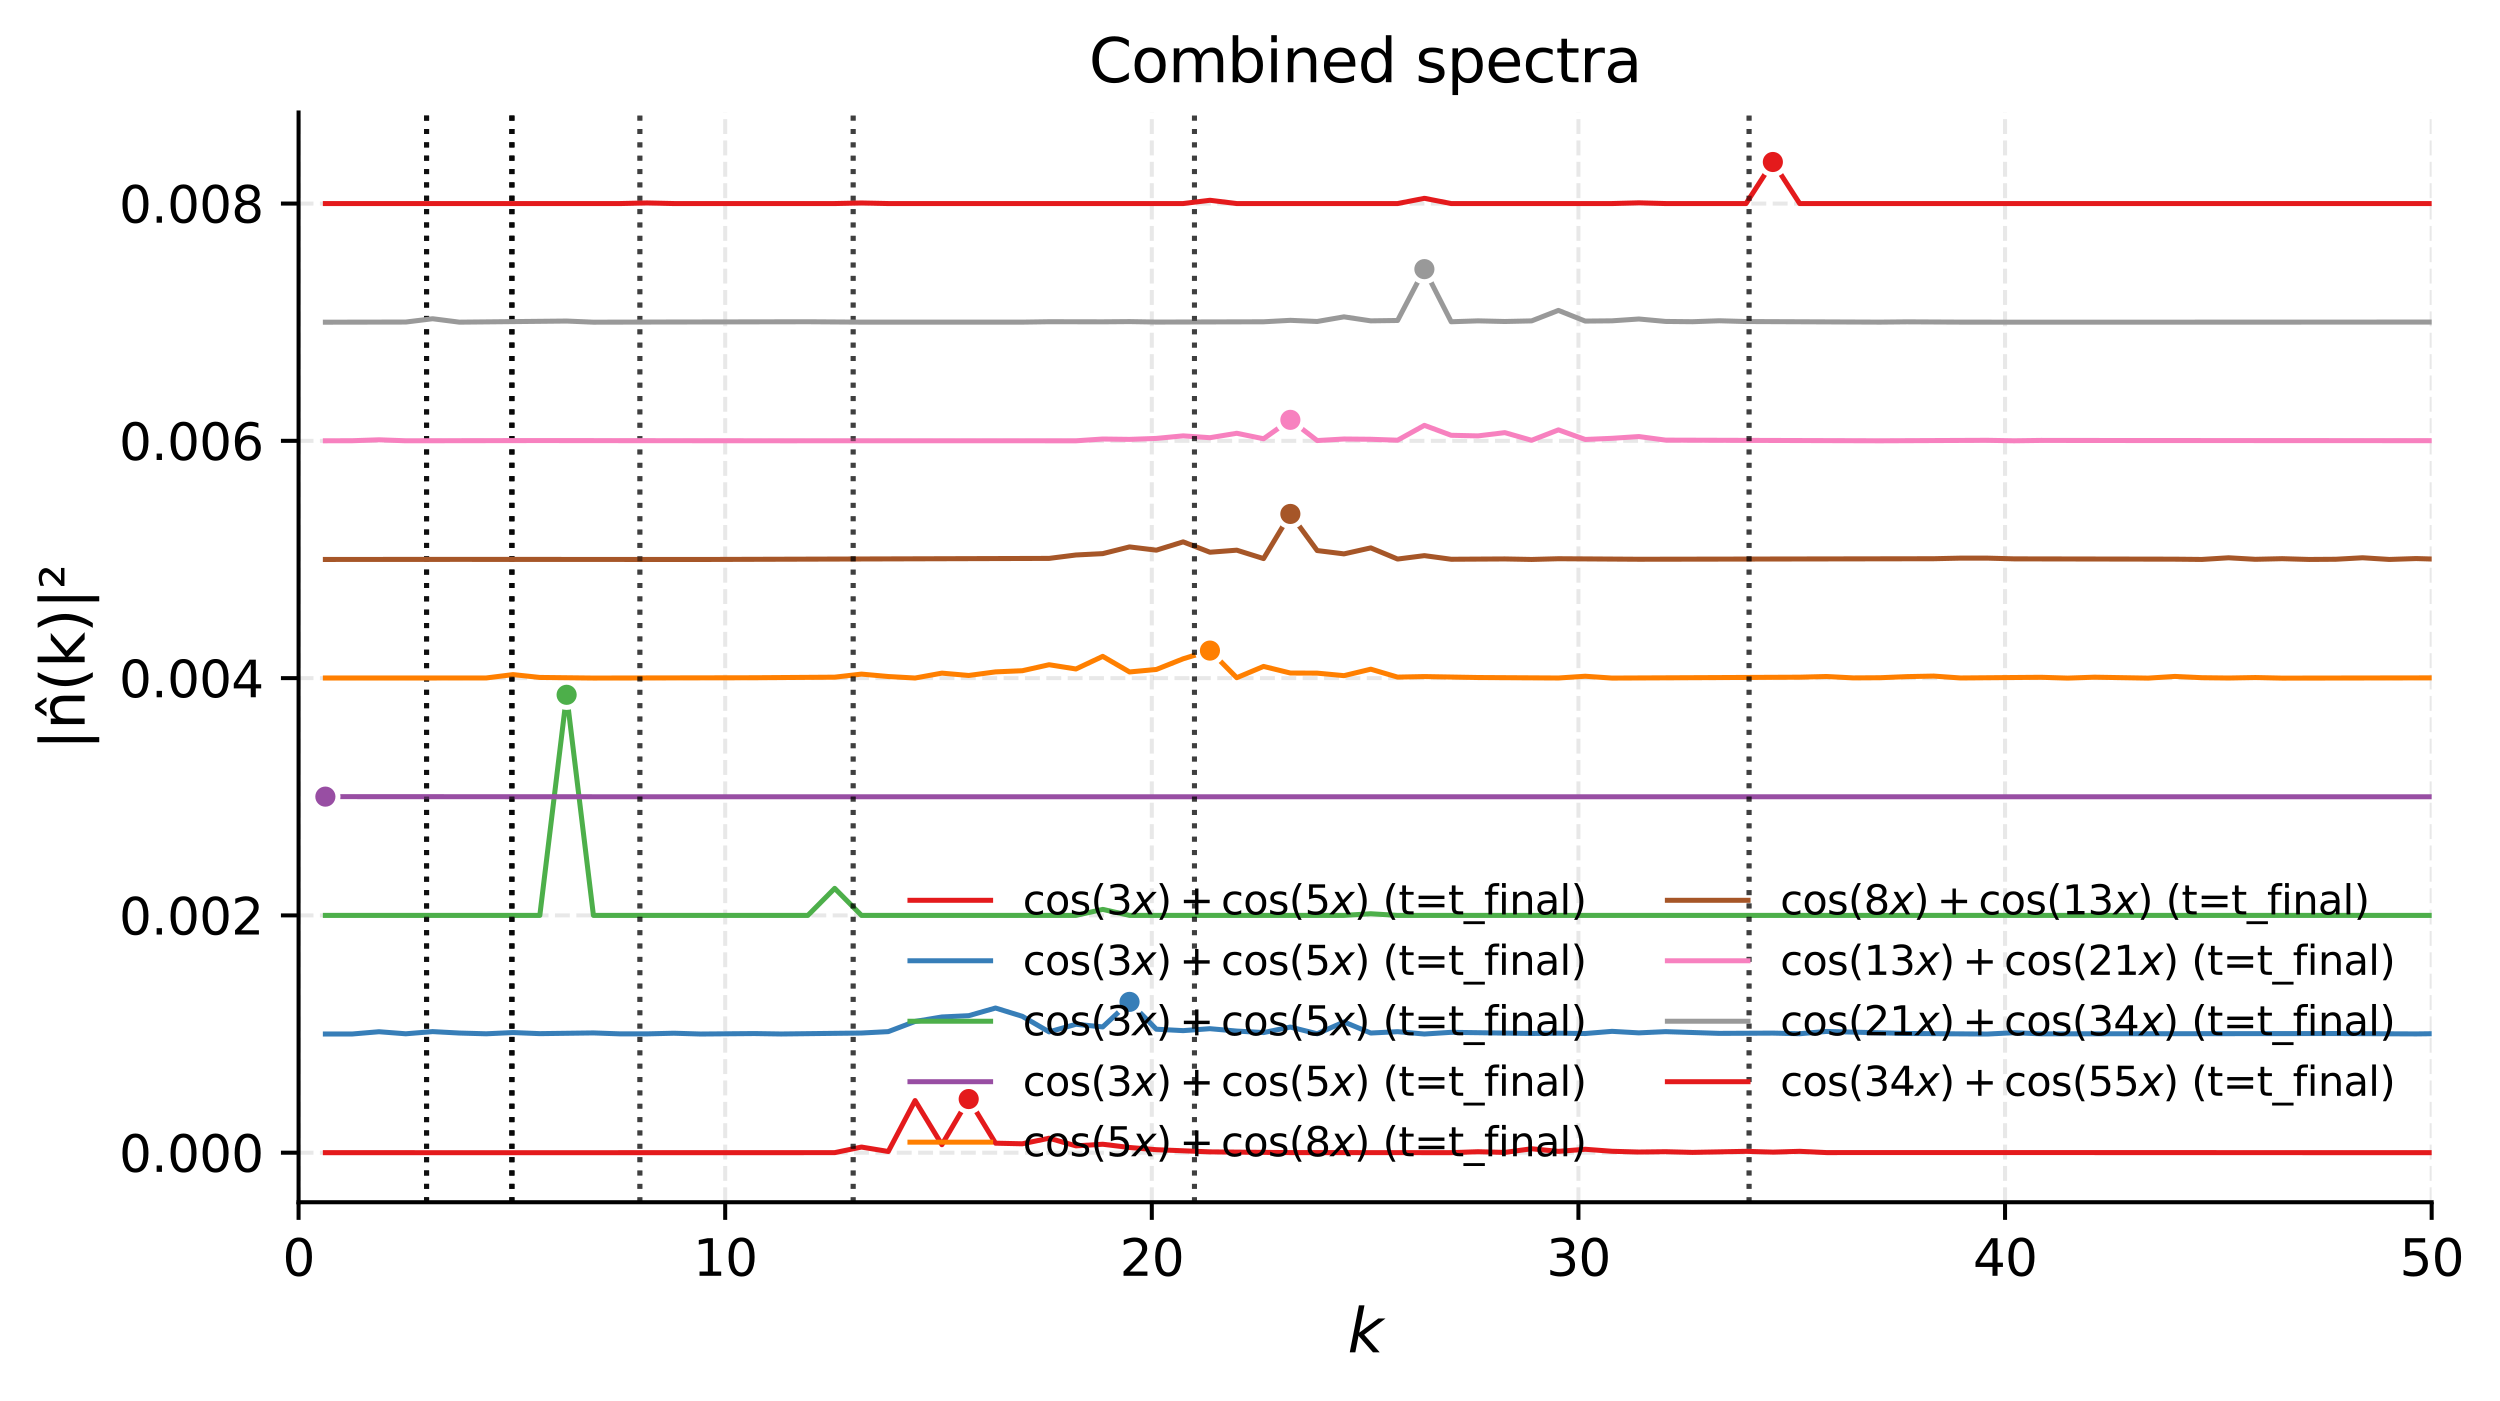 <?xml version="1.0" encoding="utf-8" standalone="no"?>
<!DOCTYPE svg PUBLIC "-//W3C//DTD SVG 1.1//EN"
  "http://www.w3.org/Graphics/SVG/1.1/DTD/svg11.dtd">
<svg xmlns:xlink="http://www.w3.org/1999/xlink" width="496.158pt" height="278.09pt" viewBox="0 0 496.158 278.09" xmlns="http://www.w3.org/2000/svg" version="1.1">
 <defs>
  <style type="text/css">*{stroke-linejoin: round; stroke-linecap: butt}</style>
 </defs>
 <g id="figure_1">
  <g id="patch_1">
   <path d="M 0 278.09 
L 496.158 278.09 
L 496.158 0 
L 0 0 
z
" style="fill: #ffffff"/>
  </g>
  <g id="axes_1">
   <g id="patch_2">
    <path d="M 59.256 238.598 
L 482.596 238.598 
L 482.596 22.318 
L 59.256 22.318 
z
" style="fill: #ffffff"/>
   </g>
   <g id="matplotlib.axis_1">
    <g id="xtick_1">
     <g id="line2d_1">
      <path d="M 59.256 238.598 
L 59.256 22.318 
" clip-path="url(#pdc45634cb7)" style="fill: none; stroke-dasharray: 2.96,1.28; stroke-dashoffset: 0; stroke: #b0b0b0; stroke-opacity: 0.3; stroke-width: 0.8"/>
     </g>
     <g id="line2d_2">
      <defs>
       <path id="mcce012e4e8" d="M 0 0 
L 0 3.5 
" style="stroke: #000000; stroke-width: 0.8"/>
      </defs>
      <g>
       <use xlink:href="#mcce012e4e8" x="59.256" y="238.598" style="stroke: #000000; stroke-width: 0.8"/>
      </g>
     </g>
     <g id="text_1">
      <!-- 0 -->
      <g transform="translate(56.074 253.197) scale(0.1 -0.1)">
       <defs>
        <path id="DejaVuSans-30" d="M 2034 4250 
Q 1547 4250 1301 3770 
Q 1056 3291 1056 2328 
Q 1056 1369 1301 889 
Q 1547 409 2034 409 
Q 2525 409 2770 889 
Q 3016 1369 3016 2328 
Q 3016 3291 2770 3770 
Q 2525 4250 2034 4250 
z
M 2034 4750 
Q 2819 4750 3233 4129 
Q 3647 3509 3647 2328 
Q 3647 1150 3233 529 
Q 2819 -91 2034 -91 
Q 1250 -91 836 529 
Q 422 1150 422 2328 
Q 422 3509 836 4129 
Q 1250 4750 2034 4750 
z
" transform="scale(0.016)"/>
       </defs>
       <use xlink:href="#DejaVuSans-30"/>
      </g>
     </g>
    </g>
    <g id="xtick_2">
     <g id="line2d_3">
      <path d="M 143.924 238.598 
L 143.924 22.318 
" clip-path="url(#pdc45634cb7)" style="fill: none; stroke-dasharray: 2.96,1.28; stroke-dashoffset: 0; stroke: #b0b0b0; stroke-opacity: 0.3; stroke-width: 0.8"/>
     </g>
     <g id="line2d_4">
      <g>
       <use xlink:href="#mcce012e4e8" x="143.924" y="238.598" style="stroke: #000000; stroke-width: 0.8"/>
      </g>
     </g>
     <g id="text_2">
      <!-- 10 -->
      <g transform="translate(137.561 253.197) scale(0.1 -0.1)">
       <defs>
        <path id="DejaVuSans-31" d="M 794 531 
L 1825 531 
L 1825 4091 
L 703 3866 
L 703 4441 
L 1819 4666 
L 2450 4666 
L 2450 531 
L 3481 531 
L 3481 0 
L 794 0 
L 794 531 
z
" transform="scale(0.016)"/>
       </defs>
       <use xlink:href="#DejaVuSans-31"/>
       <use xlink:href="#DejaVuSans-30" x="63.623"/>
      </g>
     </g>
    </g>
    <g id="xtick_3">
     <g id="line2d_5">
      <path d="M 228.592 238.598 
L 228.592 22.318 
" clip-path="url(#pdc45634cb7)" style="fill: none; stroke-dasharray: 2.96,1.28; stroke-dashoffset: 0; stroke: #b0b0b0; stroke-opacity: 0.3; stroke-width: 0.8"/>
     </g>
     <g id="line2d_6">
      <g>
       <use xlink:href="#mcce012e4e8" x="228.592" y="238.598" style="stroke: #000000; stroke-width: 0.8"/>
      </g>
     </g>
     <g id="text_3">
      <!-- 20 -->
      <g transform="translate(222.229 253.197) scale(0.1 -0.1)">
       <defs>
        <path id="DejaVuSans-32" d="M 1228 531 
L 3431 531 
L 3431 0 
L 469 0 
L 469 531 
Q 828 903 1448 1529 
Q 2069 2156 2228 2338 
Q 2531 2678 2651 2914 
Q 2772 3150 2772 3378 
Q 2772 3750 2511 3984 
Q 2250 4219 1831 4219 
Q 1534 4219 1204 4116 
Q 875 4013 500 3803 
L 500 4441 
Q 881 4594 1212 4672 
Q 1544 4750 1819 4750 
Q 2544 4750 2975 4387 
Q 3406 4025 3406 3419 
Q 3406 3131 3298 2873 
Q 3191 2616 2906 2266 
Q 2828 2175 2409 1742 
Q 1991 1309 1228 531 
z
" transform="scale(0.016)"/>
       </defs>
       <use xlink:href="#DejaVuSans-32"/>
       <use xlink:href="#DejaVuSans-30" x="63.623"/>
      </g>
     </g>
    </g>
    <g id="xtick_4">
     <g id="line2d_7">
      <path d="M 313.26 238.598 
L 313.26 22.318 
" clip-path="url(#pdc45634cb7)" style="fill: none; stroke-dasharray: 2.96,1.28; stroke-dashoffset: 0; stroke: #b0b0b0; stroke-opacity: 0.3; stroke-width: 0.8"/>
     </g>
     <g id="line2d_8">
      <g>
       <use xlink:href="#mcce012e4e8" x="313.26" y="238.598" style="stroke: #000000; stroke-width: 0.8"/>
      </g>
     </g>
     <g id="text_4">
      <!-- 30 -->
      <g transform="translate(306.897 253.197) scale(0.1 -0.1)">
       <defs>
        <path id="DejaVuSans-33" d="M 2597 2516 
Q 3050 2419 3304 2112 
Q 3559 1806 3559 1356 
Q 3559 666 3084 287 
Q 2609 -91 1734 -91 
Q 1441 -91 1130 -33 
Q 819 25 488 141 
L 488 750 
Q 750 597 1062 519 
Q 1375 441 1716 441 
Q 2309 441 2620 675 
Q 2931 909 2931 1356 
Q 2931 1769 2642 2001 
Q 2353 2234 1838 2234 
L 1294 2234 
L 1294 2753 
L 1863 2753 
Q 2328 2753 2575 2939 
Q 2822 3125 2822 3475 
Q 2822 3834 2567 4026 
Q 2313 4219 1838 4219 
Q 1578 4219 1281 4162 
Q 984 4106 628 3988 
L 628 4550 
Q 988 4650 1302 4700 
Q 1616 4750 1894 4750 
Q 2613 4750 3031 4423 
Q 3450 4097 3450 3541 
Q 3450 3153 3228 2886 
Q 3006 2619 2597 2516 
z
" transform="scale(0.016)"/>
       </defs>
       <use xlink:href="#DejaVuSans-33"/>
       <use xlink:href="#DejaVuSans-30" x="63.623"/>
      </g>
     </g>
    </g>
    <g id="xtick_5">
     <g id="line2d_9">
      <path d="M 397.928 238.598 
L 397.928 22.318 
" clip-path="url(#pdc45634cb7)" style="fill: none; stroke-dasharray: 2.96,1.28; stroke-dashoffset: 0; stroke: #b0b0b0; stroke-opacity: 0.3; stroke-width: 0.8"/>
     </g>
     <g id="line2d_10">
      <g>
       <use xlink:href="#mcce012e4e8" x="397.928" y="238.598" style="stroke: #000000; stroke-width: 0.8"/>
      </g>
     </g>
     <g id="text_5">
      <!-- 40 -->
      <g transform="translate(391.565 253.197) scale(0.1 -0.1)">
       <defs>
        <path id="DejaVuSans-34" d="M 2419 4116 
L 825 1625 
L 2419 1625 
L 2419 4116 
z
M 2253 4666 
L 3047 4666 
L 3047 1625 
L 3713 1625 
L 3713 1100 
L 3047 1100 
L 3047 0 
L 2419 0 
L 2419 1100 
L 313 1100 
L 313 1709 
L 2253 4666 
z
" transform="scale(0.016)"/>
       </defs>
       <use xlink:href="#DejaVuSans-34"/>
       <use xlink:href="#DejaVuSans-30" x="63.623"/>
      </g>
     </g>
    </g>
    <g id="xtick_6">
     <g id="line2d_11">
      <path d="M 482.596 238.598 
L 482.596 22.318 
" clip-path="url(#pdc45634cb7)" style="fill: none; stroke-dasharray: 2.96,1.28; stroke-dashoffset: 0; stroke: #b0b0b0; stroke-opacity: 0.3; stroke-width: 0.8"/>
     </g>
     <g id="line2d_12">
      <g>
       <use xlink:href="#mcce012e4e8" x="482.596" y="238.598" style="stroke: #000000; stroke-width: 0.8"/>
      </g>
     </g>
     <g id="text_6">
      <!-- 50 -->
      <g transform="translate(476.233 253.197) scale(0.1 -0.1)">
       <defs>
        <path id="DejaVuSans-35" d="M 691 4666 
L 3169 4666 
L 3169 4134 
L 1269 4134 
L 1269 2991 
Q 1406 3038 1543 3061 
Q 1681 3084 1819 3084 
Q 2600 3084 3056 2656 
Q 3513 2228 3513 1497 
Q 3513 744 3044 326 
Q 2575 -91 1722 -91 
Q 1428 -91 1123 -41 
Q 819 9 494 109 
L 494 744 
Q 775 591 1075 516 
Q 1375 441 1709 441 
Q 2250 441 2565 725 
Q 2881 1009 2881 1497 
Q 2881 1984 2565 2268 
Q 2250 2553 1709 2553 
Q 1456 2553 1204 2497 
Q 953 2441 691 2322 
L 691 4666 
z
" transform="scale(0.016)"/>
       </defs>
       <use xlink:href="#DejaVuSans-35"/>
       <use xlink:href="#DejaVuSans-30" x="63.623"/>
      </g>
     </g>
    </g>
    <g id="text_7">
     <!-- $k$ -->
     <g transform="translate(267.446 268.394) scale(0.12 -0.12)">
      <defs>
       <path id="DejaVuSans-Oblique-6b" d="M 1172 4863 
L 1747 4863 
L 1197 2028 
L 3169 3500 
L 3916 3500 
L 1716 1825 
L 3322 0 
L 2625 0 
L 1131 1709 
L 800 0 
L 225 0 
L 1172 4863 
z
" transform="scale(0.016)"/>
      </defs>
      <use xlink:href="#DejaVuSans-Oblique-6b" transform="translate(0 0.016)"/>
     </g>
    </g>
   </g>
   <g id="matplotlib.axis_2">
    <g id="ytick_1">
     <g id="line2d_13">
      <path d="M 59.256 228.767 
L 482.596 228.767 
" clip-path="url(#pdc45634cb7)" style="fill: none; stroke-dasharray: 2.96,1.28; stroke-dashoffset: 0; stroke: #b0b0b0; stroke-opacity: 0.3; stroke-width: 0.8"/>
     </g>
     <g id="line2d_14">
      <defs>
       <path id="m77af0118d0" d="M 0 0 
L -3.5 0 
" style="stroke: #000000; stroke-width: 0.8"/>
      </defs>
      <g>
       <use xlink:href="#m77af0118d0" x="59.256" y="228.767" style="stroke: #000000; stroke-width: 0.8"/>
      </g>
     </g>
     <g id="text_8">
      <!-- 0.000 -->
      <g transform="translate(23.628 232.566) scale(0.1 -0.1)">
       <defs>
        <path id="DejaVuSans-2e" d="M 684 794 
L 1344 794 
L 1344 0 
L 684 0 
L 684 794 
z
" transform="scale(0.016)"/>
       </defs>
       <use xlink:href="#DejaVuSans-30"/>
       <use xlink:href="#DejaVuSans-2e" x="63.623"/>
       <use xlink:href="#DejaVuSans-30" x="95.41"/>
       <use xlink:href="#DejaVuSans-30" x="159.033"/>
       <use xlink:href="#DejaVuSans-30" x="222.656"/>
      </g>
     </g>
    </g>
    <g id="ytick_2">
     <g id="line2d_15">
      <path d="M 59.256 181.675 
L 482.596 181.675 
" clip-path="url(#pdc45634cb7)" style="fill: none; stroke-dasharray: 2.96,1.28; stroke-dashoffset: 0; stroke: #b0b0b0; stroke-opacity: 0.3; stroke-width: 0.8"/>
     </g>
     <g id="line2d_16">
      <g>
       <use xlink:href="#m77af0118d0" x="59.256" y="181.675" style="stroke: #000000; stroke-width: 0.8"/>
      </g>
     </g>
     <g id="text_9">
      <!-- 0.002 -->
      <g transform="translate(23.628 185.474) scale(0.1 -0.1)">
       <use xlink:href="#DejaVuSans-30"/>
       <use xlink:href="#DejaVuSans-2e" x="63.623"/>
       <use xlink:href="#DejaVuSans-30" x="95.41"/>
       <use xlink:href="#DejaVuSans-30" x="159.033"/>
       <use xlink:href="#DejaVuSans-32" x="222.656"/>
      </g>
     </g>
    </g>
    <g id="ytick_3">
     <g id="line2d_17">
      <path d="M 59.256 134.583 
L 482.596 134.583 
" clip-path="url(#pdc45634cb7)" style="fill: none; stroke-dasharray: 2.96,1.28; stroke-dashoffset: 0; stroke: #b0b0b0; stroke-opacity: 0.3; stroke-width: 0.8"/>
     </g>
     <g id="line2d_18">
      <g>
       <use xlink:href="#m77af0118d0" x="59.256" y="134.583" style="stroke: #000000; stroke-width: 0.8"/>
      </g>
     </g>
     <g id="text_10">
      <!-- 0.004 -->
      <g transform="translate(23.628 138.382) scale(0.1 -0.1)">
       <use xlink:href="#DejaVuSans-30"/>
       <use xlink:href="#DejaVuSans-2e" x="63.623"/>
       <use xlink:href="#DejaVuSans-30" x="95.41"/>
       <use xlink:href="#DejaVuSans-30" x="159.033"/>
       <use xlink:href="#DejaVuSans-34" x="222.656"/>
      </g>
     </g>
    </g>
    <g id="ytick_4">
     <g id="line2d_19">
      <path d="M 59.256 87.49 
L 482.596 87.49 
" clip-path="url(#pdc45634cb7)" style="fill: none; stroke-dasharray: 2.96,1.28; stroke-dashoffset: 0; stroke: #b0b0b0; stroke-opacity: 0.3; stroke-width: 0.8"/>
     </g>
     <g id="line2d_20">
      <g>
       <use xlink:href="#m77af0118d0" x="59.256" y="87.49" style="stroke: #000000; stroke-width: 0.8"/>
      </g>
     </g>
     <g id="text_11">
      <!-- 0.006 -->
      <g transform="translate(23.628 91.289) scale(0.1 -0.1)">
       <defs>
        <path id="DejaVuSans-36" d="M 2113 2584 
Q 1688 2584 1439 2293 
Q 1191 2003 1191 1497 
Q 1191 994 1439 701 
Q 1688 409 2113 409 
Q 2538 409 2786 701 
Q 3034 994 3034 1497 
Q 3034 2003 2786 2293 
Q 2538 2584 2113 2584 
z
M 3366 4563 
L 3366 3988 
Q 3128 4100 2886 4159 
Q 2644 4219 2406 4219 
Q 1781 4219 1451 3797 
Q 1122 3375 1075 2522 
Q 1259 2794 1537 2939 
Q 1816 3084 2150 3084 
Q 2853 3084 3261 2657 
Q 3669 2231 3669 1497 
Q 3669 778 3244 343 
Q 2819 -91 2113 -91 
Q 1303 -91 875 529 
Q 447 1150 447 2328 
Q 447 3434 972 4092 
Q 1497 4750 2381 4750 
Q 2619 4750 2861 4703 
Q 3103 4656 3366 4563 
z
" transform="scale(0.016)"/>
       </defs>
       <use xlink:href="#DejaVuSans-30"/>
       <use xlink:href="#DejaVuSans-2e" x="63.623"/>
       <use xlink:href="#DejaVuSans-30" x="95.41"/>
       <use xlink:href="#DejaVuSans-30" x="159.033"/>
       <use xlink:href="#DejaVuSans-36" x="222.656"/>
      </g>
     </g>
    </g>
    <g id="ytick_5">
     <g id="line2d_21">
      <path d="M 59.256 40.398 
L 482.596 40.398 
" clip-path="url(#pdc45634cb7)" style="fill: none; stroke-dasharray: 2.96,1.28; stroke-dashoffset: 0; stroke: #b0b0b0; stroke-opacity: 0.3; stroke-width: 0.8"/>
     </g>
     <g id="line2d_22">
      <g>
       <use xlink:href="#m77af0118d0" x="59.256" y="40.398" style="stroke: #000000; stroke-width: 0.8"/>
      </g>
     </g>
     <g id="text_12">
      <!-- 0.008 -->
      <g transform="translate(23.628 44.197) scale(0.1 -0.1)">
       <defs>
        <path id="DejaVuSans-38" d="M 2034 2216 
Q 1584 2216 1326 1975 
Q 1069 1734 1069 1313 
Q 1069 891 1326 650 
Q 1584 409 2034 409 
Q 2484 409 2743 651 
Q 3003 894 3003 1313 
Q 3003 1734 2745 1975 
Q 2488 2216 2034 2216 
z
M 1403 2484 
Q 997 2584 770 2862 
Q 544 3141 544 3541 
Q 544 4100 942 4425 
Q 1341 4750 2034 4750 
Q 2731 4750 3128 4425 
Q 3525 4100 3525 3541 
Q 3525 3141 3298 2862 
Q 3072 2584 2669 2484 
Q 3125 2378 3379 2068 
Q 3634 1759 3634 1313 
Q 3634 634 3220 271 
Q 2806 -91 2034 -91 
Q 1263 -91 848 271 
Q 434 634 434 1313 
Q 434 1759 690 2068 
Q 947 2378 1403 2484 
z
M 1172 3481 
Q 1172 3119 1398 2916 
Q 1625 2713 2034 2713 
Q 2441 2713 2670 2916 
Q 2900 3119 2900 3481 
Q 2900 3844 2670 4047 
Q 2441 4250 2034 4250 
Q 1625 4250 1398 4047 
Q 1172 3844 1172 3481 
z
" transform="scale(0.016)"/>
       </defs>
       <use xlink:href="#DejaVuSans-30"/>
       <use xlink:href="#DejaVuSans-2e" x="63.623"/>
       <use xlink:href="#DejaVuSans-30" x="95.41"/>
       <use xlink:href="#DejaVuSans-30" x="159.033"/>
       <use xlink:href="#DejaVuSans-38" x="222.656"/>
      </g>
     </g>
    </g>
    <g id="text_13">
     <!-- |n̂(k)|² -->
     <g transform="translate(16.798 148.865) rotate(-90) scale(0.12 -0.12)">
      <defs>
       <path id="DejaVuSans-7c" d="M 1344 4891 
L 1344 -1509 
L 813 -1509 
L 813 4891 
L 1344 4891 
z
" transform="scale(0.016)"/>
       <path id="DejaVuSans-6e" d="M 3513 2113 
L 3513 0 
L 2938 0 
L 2938 2094 
Q 2938 2591 2744 2837 
Q 2550 3084 2163 3084 
Q 1697 3084 1428 2787 
Q 1159 2491 1159 1978 
L 1159 0 
L 581 0 
L 581 3500 
L 1159 3500 
L 1159 2956 
Q 1366 3272 1645 3428 
Q 1925 3584 2291 3584 
Q 2894 3584 3203 3211 
Q 3513 2838 3513 2113 
z
" transform="scale(0.016)"/>
       <path id="DejaVuSans-302" d="M -1831 5119 
L -1369 5119 
L -603 3944 
L -1038 3944 
L -1600 4709 
L -2163 3944 
L -2597 3944 
L -1831 5119 
z
M -1600 3584 
L -1600 3584 
z
" transform="scale(0.016)"/>
       <path id="DejaVuSans-28" d="M 1984 4856 
Q 1566 4138 1362 3434 
Q 1159 2731 1159 2009 
Q 1159 1288 1364 580 
Q 1569 -128 1984 -844 
L 1484 -844 
Q 1016 -109 783 600 
Q 550 1309 550 2009 
Q 550 2706 781 3412 
Q 1013 4119 1484 4856 
L 1984 4856 
z
" transform="scale(0.016)"/>
       <path id="DejaVuSans-6b" d="M 581 4863 
L 1159 4863 
L 1159 1991 
L 2875 3500 
L 3609 3500 
L 1753 1863 
L 3688 0 
L 2938 0 
L 1159 1709 
L 1159 0 
L 581 0 
L 581 4863 
z
" transform="scale(0.016)"/>
       <path id="DejaVuSans-29" d="M 513 4856 
L 1013 4856 
Q 1481 4119 1714 3412 
Q 1947 2706 1947 2009 
Q 1947 1309 1714 600 
Q 1481 -109 1013 -844 
L 513 -844 
Q 928 -128 1133 580 
Q 1338 1288 1338 2009 
Q 1338 2731 1133 3434 
Q 928 4138 513 4856 
z
" transform="scale(0.016)"/>
       <path id="DejaVuSans-b2" d="M 838 2444 
L 2163 2444 
L 2163 2088 
L 294 2088 
L 294 2431 
Q 400 2528 597 2703 
Q 1672 3656 1672 3950 
Q 1672 4156 1509 4282 
Q 1347 4409 1081 4409 
Q 919 4409 728 4354 
Q 538 4300 313 4191 
L 313 4575 
Q 553 4663 761 4706 
Q 969 4750 1147 4750 
Q 1600 4750 1872 4544 
Q 2144 4338 2144 4000 
Q 2144 3566 1109 2678 
Q 934 2528 838 2444 
z
" transform="scale(0.016)"/>
      </defs>
      <use xlink:href="#DejaVuSans-7c"/>
      <use xlink:href="#DejaVuSans-6e" x="33.691"/>
      <use xlink:href="#DejaVuSans-302" x="97.07"/>
      <use xlink:href="#DejaVuSans-28" x="97.07"/>
      <use xlink:href="#DejaVuSans-6b" x="136.084"/>
      <use xlink:href="#DejaVuSans-29" x="193.994"/>
      <use xlink:href="#DejaVuSans-7c" x="233.008"/>
      <use xlink:href="#DejaVuSans-b2" x="266.699"/>
     </g>
    </g>
   </g>
   <g id="line2d_23">
    <path d="M 64.575 228.765 
L 117.774 228.767 
L 165.653 228.757 
L 170.972 227.65 
L 176.292 228.528 
L 181.612 218.423 
L 186.932 227.18 
L 192.252 218.12 
L 197.572 226.879 
L 202.892 227.001 
L 208.211 225.892 
L 213.531 227.411 
L 218.851 227.089 
L 224.171 227.734 
L 229.491 228.172 
L 240.13 228.604 
L 256.09 228.747 
L 288.009 228.761 
L 293.329 228.573 
L 298.649 228.71 
L 303.969 227.987 
L 309.288 228.505 
L 314.608 228.088 
L 319.928 228.487 
L 325.248 228.638 
L 330.568 228.571 
L 335.888 228.707 
L 346.527 228.496 
L 351.847 228.655 
L 357.167 228.495 
L 362.487 228.745 
L 399.726 228.74 
L 479.524 228.765 
L 497.158 228.76 
L 497.158 228.76 
" clip-path="url(#pdc45634cb7)" style="fill: none; stroke: #e41a1c; stroke-linecap: square"/>
   </g>
   <g id="line2d_24">
    <path d="M 192.252 218.12 
" clip-path="url(#pdc45634cb7)" style="fill: none; stroke: #e41a1c; stroke-width: 1.5; stroke-linecap: square"/>
    <defs>
     <path id="m3b5dec2e36" d="M 0 2.5 
C 0.663 2.5 1.299 2.237 1.768 1.768 
C 2.237 1.299 2.5 0.663 2.5 0 
C 2.5 -0.663 2.237 -1.299 1.768 -1.768 
C 1.299 -2.237 0.663 -2.5 0 -2.5 
C -0.663 -2.5 -1.299 -2.237 -1.768 -1.768 
C -2.237 -1.299 -2.5 -0.663 -2.5 0 
C -2.5 0.663 -2.237 1.299 -1.768 1.768 
C -1.299 2.237 -0.663 2.5 0 2.5 
z
" style="stroke: #ffffff"/>
    </defs>
    <g clip-path="url(#pdc45634cb7)">
     <use xlink:href="#m3b5dec2e36" x="192.252" y="218.12" style="fill: #e41a1c; stroke: #ffffff"/>
    </g>
   </g>
   <g id="line2d_25">
    <path d="M 84.656 238.598 
L 84.656 22.318 
" clip-path="url(#pdc45634cb7)" style="fill: none; stroke-dasharray: 1,1.65; stroke-dashoffset: 0; stroke: #000000; stroke-opacity: 0.5"/>
   </g>
   <g id="line2d_26">
    <path d="M 101.59 238.598 
L 101.59 22.318 
" clip-path="url(#pdc45634cb7)" style="fill: none; stroke-dasharray: 1,1.65; stroke-dashoffset: 0; stroke: #000000; stroke-opacity: 0.5"/>
   </g>
   <g id="line2d_27">
    <path d="M 64.575 205.212 
L 69.895 205.212 
L 75.215 204.759 
L 80.535 205.17 
L 85.855 204.734 
L 91.175 205.02 
L 96.495 205.17 
L 101.814 204.923 
L 107.134 205.14 
L 117.774 204.997 
L 123.094 205.186 
L 128.414 205.186 
L 133.733 205.057 
L 139.053 205.216 
L 149.693 205.123 
L 155.013 205.209 
L 170.972 205.016 
L 176.292 204.739 
L 181.612 202.718 
L 186.932 201.832 
L 192.252 201.576 
L 197.572 200.056 
L 202.892 201.701 
L 208.211 204.79 
L 213.531 203.28 
L 218.851 203.807 
L 224.171 198.838 
L 229.491 204.261 
L 234.811 204.543 
L 240.13 204.156 
L 245.45 204.63 
L 250.77 204.925 
L 256.09 203.833 
L 261.41 205.167 
L 266.73 202.819 
L 272.05 205.019 
L 277.369 204.751 
L 282.689 205.215 
L 288.009 204.876 
L 303.969 205.108 
L 309.288 205.051 
L 314.608 205.117 
L 319.928 204.684 
L 325.248 204.986 
L 330.568 204.743 
L 341.208 205.086 
L 351.847 205.033 
L 357.167 205.157 
L 362.487 204.703 
L 378.446 205.109 
L 394.406 205.22 
L 399.726 204.954 
L 405.046 205.181 
L 463.564 205.12 
L 479.524 205.196 
L 484.843 205.123 
L 495.483 205.214 
L 497.158 205.212 
L 497.158 205.212 
" clip-path="url(#pdc45634cb7)" style="fill: none; stroke: #377eb8; stroke-linecap: square"/>
   </g>
   <g id="line2d_28">
    <path d="M 224.171 198.838 
" clip-path="url(#pdc45634cb7)" style="fill: none; stroke: #377eb8; stroke-width: 1.5; stroke-linecap: square"/>
    <defs>
     <path id="m02c5b555ad" d="M 0 2.5 
C 0.663 2.5 1.299 2.237 1.768 1.768 
C 2.237 1.299 2.5 0.663 2.5 0 
C 2.5 -0.663 2.237 -1.299 1.768 -1.768 
C 1.299 -2.237 0.663 -2.5 0 -2.5 
C -0.663 -2.5 -1.299 -2.237 -1.768 -1.768 
C -2.237 -1.299 -2.5 -0.663 -2.5 0 
C -2.5 0.663 -2.237 1.299 -1.768 1.768 
C -1.299 2.237 -0.663 2.5 0 2.5 
z
" style="stroke: #ffffff"/>
    </defs>
    <g clip-path="url(#pdc45634cb7)">
     <use xlink:href="#m02c5b555ad" x="224.171" y="198.838" style="fill: #377eb8; stroke: #ffffff"/>
    </g>
   </g>
   <g id="line2d_29">
    <path d="M 84.656 238.598 
L 84.656 22.318 
" clip-path="url(#pdc45634cb7)" style="fill: none; stroke-dasharray: 1,1.65; stroke-dashoffset: 0; stroke: #000000; stroke-opacity: 0.5"/>
   </g>
   <g id="line2d_30">
    <path d="M 101.59 238.598 
L 101.59 22.318 
" clip-path="url(#pdc45634cb7)" style="fill: none; stroke-dasharray: 1,1.65; stroke-dashoffset: 0; stroke: #000000; stroke-opacity: 0.5"/>
   </g>
   <g id="line2d_31">
    <path d="M 64.575 181.674 
L 107.134 181.671 
L 112.454 137.894 
L 117.774 181.671 
L 160.333 181.673 
L 165.653 176.308 
L 170.972 181.673 
L 213.531 181.674 
L 218.851 180.483 
L 224.171 181.674 
L 266.73 181.674 
L 272.05 181.345 
L 277.369 181.674 
L 497.158 181.675 
L 497.158 181.675 
" clip-path="url(#pdc45634cb7)" style="fill: none; stroke: #4daf4a; stroke-linecap: square"/>
   </g>
   <g id="line2d_32">
    <path d="M 112.454 137.894 
" clip-path="url(#pdc45634cb7)" style="fill: none; stroke: #4daf4a; stroke-width: 1.5; stroke-linecap: square"/>
    <defs>
     <path id="m016955bc3e" d="M 0 2.5 
C 0.663 2.5 1.299 2.237 1.768 1.768 
C 2.237 1.299 2.5 0.663 2.5 0 
C 2.5 -0.663 2.237 -1.299 1.768 -1.768 
C 1.299 -2.237 0.663 -2.5 0 -2.5 
C -0.663 -2.5 -1.299 -2.237 -1.768 -1.768 
C -2.237 -1.299 -2.5 -0.663 -2.5 0 
C -2.5 0.663 -2.237 1.299 -1.768 1.768 
C -1.299 2.237 -0.663 2.5 0 2.5 
z
" style="stroke: #ffffff"/>
    </defs>
    <g clip-path="url(#pdc45634cb7)">
     <use xlink:href="#m016955bc3e" x="112.454" y="137.894" style="fill: #4daf4a; stroke: #ffffff"/>
    </g>
   </g>
   <g id="line2d_33">
    <path d="M 84.656 238.598 
L 84.656 22.318 
" clip-path="url(#pdc45634cb7)" style="fill: none; stroke-dasharray: 1,1.65; stroke-dashoffset: 0; stroke: #000000; stroke-opacity: 0.5"/>
   </g>
   <g id="line2d_34">
    <path d="M 101.59 238.598 
L 101.59 22.318 
" clip-path="url(#pdc45634cb7)" style="fill: none; stroke-dasharray: 1,1.65; stroke-dashoffset: 0; stroke: #000000; stroke-opacity: 0.5"/>
   </g>
   <g id="line2d_35">
    <path d="M 64.575 158.102 
L 123.094 158.129 
L 497.158 158.129 
L 497.158 158.129 
" clip-path="url(#pdc45634cb7)" style="fill: none; stroke: #984ea3; stroke-linecap: square"/>
   </g>
   <g id="line2d_36">
    <path d="M 64.575 158.102 
" clip-path="url(#pdc45634cb7)" style="fill: none; stroke: #984ea3; stroke-width: 1.5; stroke-linecap: square"/>
    <defs>
     <path id="m74a3a3d409" d="M 0 2.5 
C 0.663 2.5 1.299 2.237 1.768 1.768 
C 2.237 1.299 2.5 0.663 2.5 0 
C 2.5 -0.663 2.237 -1.299 1.768 -1.768 
C 1.299 -2.237 0.663 -2.5 0 -2.5 
C -0.663 -2.5 -1.299 -2.237 -1.768 -1.768 
C -2.237 -1.299 -2.5 -0.663 -2.5 0 
C -2.5 0.663 -2.237 1.299 -1.768 1.768 
C -1.299 2.237 -0.663 2.5 0 2.5 
z
" style="stroke: #ffffff"/>
    </defs>
    <g clip-path="url(#pdc45634cb7)">
     <use xlink:href="#m74a3a3d409" x="64.575" y="158.102" style="fill: #984ea3; stroke: #ffffff"/>
    </g>
   </g>
   <g id="line2d_37">
    <path d="M 84.656 238.598 
L 84.656 22.318 
" clip-path="url(#pdc45634cb7)" style="fill: none; stroke-dasharray: 1,1.65; stroke-dashoffset: 0; stroke: #000000; stroke-opacity: 0.5"/>
   </g>
   <g id="line2d_38">
    <path d="M 101.59 238.598 
L 101.59 22.318 
" clip-path="url(#pdc45634cb7)" style="fill: none; stroke-dasharray: 1,1.65; stroke-dashoffset: 0; stroke: #000000; stroke-opacity: 0.5"/>
   </g>
   <g id="line2d_39">
    <path d="M 64.575 134.561 
L 96.495 134.551 
L 101.814 133.883 
L 107.134 134.447 
L 117.774 134.569 
L 149.693 134.507 
L 165.653 134.393 
L 170.972 133.783 
L 176.292 134.265 
L 181.612 134.563 
L 186.932 133.592 
L 192.252 134.056 
L 197.572 133.343 
L 202.892 133.114 
L 208.211 131.922 
L 213.531 132.769 
L 218.851 130.263 
L 224.171 133.359 
L 229.491 132.863 
L 234.811 130.747 
L 240.13 129.118 
L 245.45 134.5 
L 250.77 132.26 
L 256.09 133.57 
L 261.41 133.593 
L 266.73 134.093 
L 272.05 132.809 
L 277.369 134.382 
L 282.689 134.272 
L 293.329 134.463 
L 309.288 134.558 
L 314.608 134.21 
L 319.928 134.573 
L 357.167 134.396 
L 362.487 134.26 
L 367.807 134.538 
L 373.127 134.503 
L 378.446 134.284 
L 383.766 134.176 
L 389.086 134.553 
L 405.046 134.417 
L 410.366 134.579 
L 415.685 134.397 
L 426.325 134.582 
L 431.645 134.246 
L 436.965 134.497 
L 442.285 134.562 
L 447.604 134.466 
L 452.924 134.582 
L 497.158 134.506 
L 497.158 134.506 
" clip-path="url(#pdc45634cb7)" style="fill: none; stroke: #ff7f00; stroke-linecap: square"/>
   </g>
   <g id="line2d_40">
    <path d="M 240.13 129.118 
" clip-path="url(#pdc45634cb7)" style="fill: none; stroke: #ff7f00; stroke-width: 1.5; stroke-linecap: square"/>
    <defs>
     <path id="m86785c8734" d="M 0 2.5 
C 0.663 2.5 1.299 2.237 1.768 1.768 
C 2.237 1.299 2.5 0.663 2.5 0 
C 2.5 -0.663 2.237 -1.299 1.768 -1.768 
C 1.299 -2.237 0.663 -2.5 0 -2.5 
C -0.663 -2.5 -1.299 -2.237 -1.768 -1.768 
C -2.237 -1.299 -2.5 -0.663 -2.5 0 
C -2.5 0.663 -2.237 1.299 -1.768 1.768 
C -1.299 2.237 -0.663 2.5 0 2.5 
z
" style="stroke: #ffffff"/>
    </defs>
    <g clip-path="url(#pdc45634cb7)">
     <use xlink:href="#m86785c8734" x="240.13" y="129.118" style="fill: #ff7f00; stroke: #ffffff"/>
    </g>
   </g>
   <g id="line2d_41">
    <path d="M 101.59 238.598 
L 101.59 22.318 
" clip-path="url(#pdc45634cb7)" style="fill: none; stroke-dasharray: 1,1.65; stroke-dashoffset: 0; stroke: #000000; stroke-opacity: 0.5"/>
   </g>
   <g id="line2d_42">
    <path d="M 126.99 238.598 
L 126.99 22.318 
" clip-path="url(#pdc45634cb7)" style="fill: none; stroke-dasharray: 1,1.65; stroke-dashoffset: 0; stroke: #000000; stroke-opacity: 0.5"/>
   </g>
   <g id="line2d_43">
    <path d="M 64.575 111.031 
L 91.175 111.015 
L 139.053 111.036 
L 208.211 110.821 
L 213.531 110.145 
L 218.851 109.875 
L 224.171 108.541 
L 229.491 109.187 
L 234.811 107.54 
L 240.13 109.597 
L 245.45 109.19 
L 250.77 110.857 
L 256.09 101.998 
L 261.41 109.265 
L 266.73 109.925 
L 272.05 108.733 
L 277.369 110.952 
L 282.689 110.272 
L 288.009 110.993 
L 298.649 110.93 
L 303.969 111.032 
L 309.288 110.887 
L 325.248 110.992 
L 383.766 110.886 
L 389.086 110.768 
L 394.406 110.769 
L 399.726 110.913 
L 431.645 110.976 
L 436.965 111.03 
L 442.285 110.7 
L 447.604 111.003 
L 452.924 110.876 
L 458.244 111.031 
L 463.564 110.993 
L 468.884 110.695 
L 474.204 111.029 
L 479.524 110.853 
L 484.843 111.008 
L 497.158 111.012 
L 497.158 111.012 
" clip-path="url(#pdc45634cb7)" style="fill: none; stroke: #a65628; stroke-linecap: square"/>
   </g>
   <g id="line2d_44">
    <path d="M 256.09 101.998 
" clip-path="url(#pdc45634cb7)" style="fill: none; stroke: #a65628; stroke-width: 1.5; stroke-linecap: square"/>
    <defs>
     <path id="m922d47805d" d="M 0 2.5 
C 0.663 2.5 1.299 2.237 1.768 1.768 
C 2.237 1.299 2.5 0.663 2.5 0 
C 2.5 -0.663 2.237 -1.299 1.768 -1.768 
C 1.299 -2.237 0.663 -2.5 0 -2.5 
C -0.663 -2.5 -1.299 -2.237 -1.768 -1.768 
C -2.237 -1.299 -2.5 -0.663 -2.5 0 
C -2.5 0.663 -2.237 1.299 -1.768 1.768 
C -1.299 2.237 -0.663 2.5 0 2.5 
z
" style="stroke: #ffffff"/>
    </defs>
    <g clip-path="url(#pdc45634cb7)">
     <use xlink:href="#m922d47805d" x="256.09" y="101.998" style="fill: #a65628; stroke: #ffffff"/>
    </g>
   </g>
   <g id="line2d_45">
    <path d="M 126.99 238.598 
L 126.99 22.318 
" clip-path="url(#pdc45634cb7)" style="fill: none; stroke-dasharray: 1,1.65; stroke-dashoffset: 0; stroke: #000000; stroke-opacity: 0.5"/>
   </g>
   <g id="line2d_46">
    <path d="M 169.324 238.598 
L 169.324 22.318 
" clip-path="url(#pdc45634cb7)" style="fill: none; stroke-dasharray: 1,1.65; stroke-dashoffset: 0; stroke: #000000; stroke-opacity: 0.5"/>
   </g>
   <g id="line2d_47">
    <path d="M 64.575 87.48 
L 69.895 87.468 
L 75.215 87.285 
L 80.535 87.478 
L 107.134 87.435 
L 128.414 87.459 
L 155.013 87.479 
L 170.972 87.478 
L 202.892 87.476 
L 213.531 87.483 
L 218.851 87.129 
L 224.171 87.201 
L 229.491 87.01 
L 234.811 86.502 
L 240.13 86.868 
L 245.45 85.987 
L 250.77 87.079 
L 256.09 83.324 
L 261.41 87.434 
L 266.73 87.126 
L 272.05 87.181 
L 277.369 87.365 
L 282.689 84.416 
L 288.009 86.388 
L 293.329 86.509 
L 298.649 85.859 
L 303.969 87.382 
L 309.288 85.311 
L 314.608 87.219 
L 319.928 86.99 
L 325.248 86.639 
L 330.568 87.349 
L 373.127 87.482 
L 394.406 87.387 
L 399.726 87.482 
L 405.046 87.407 
L 421.005 87.425 
L 497.158 87.465 
L 497.158 87.465 
" clip-path="url(#pdc45634cb7)" style="fill: none; stroke: #f781bf; stroke-linecap: square"/>
   </g>
   <g id="line2d_48">
    <path d="M 256.09 83.324 
" clip-path="url(#pdc45634cb7)" style="fill: none; stroke: #f781bf; stroke-width: 1.5; stroke-linecap: square"/>
    <defs>
     <path id="me20258e117" d="M 0 2.5 
C 0.663 2.5 1.299 2.237 1.768 1.768 
C 2.237 1.299 2.5 0.663 2.5 0 
C 2.5 -0.663 2.237 -1.299 1.768 -1.768 
C 1.299 -2.237 0.663 -2.5 0 -2.5 
C -0.663 -2.5 -1.299 -2.237 -1.768 -1.768 
C -2.237 -1.299 -2.5 -0.663 -2.5 0 
C -2.5 0.663 -2.237 1.299 -1.768 1.768 
C -1.299 2.237 -0.663 2.5 0 2.5 
z
" style="stroke: #ffffff"/>
    </defs>
    <g clip-path="url(#pdc45634cb7)">
     <use xlink:href="#me20258e117" x="256.09" y="83.324" style="fill: #f781bf; stroke: #ffffff"/>
    </g>
   </g>
   <g id="line2d_49">
    <path d="M 169.324 238.598 
L 169.324 22.318 
" clip-path="url(#pdc45634cb7)" style="fill: none; stroke-dasharray: 1,1.65; stroke-dashoffset: 0; stroke: #000000; stroke-opacity: 0.5"/>
   </g>
   <g id="line2d_50">
    <path d="M 237.058 238.598 
L 237.058 22.318 
" clip-path="url(#pdc45634cb7)" style="fill: none; stroke-dasharray: 1,1.65; stroke-dashoffset: 0; stroke: #000000; stroke-opacity: 0.5"/>
   </g>
   <g id="line2d_51">
    <path d="M 64.575 63.944 
L 80.535 63.913 
L 85.855 63.258 
L 91.175 63.938 
L 112.454 63.716 
L 117.774 63.942 
L 128.414 63.916 
L 160.333 63.857 
L 170.972 63.932 
L 202.892 63.934 
L 208.211 63.85 
L 218.851 63.872 
L 224.171 63.826 
L 229.491 63.919 
L 250.77 63.863 
L 256.09 63.574 
L 261.41 63.801 
L 266.73 62.882 
L 272.05 63.679 
L 277.369 63.603 
L 282.689 53.413 
L 288.009 63.857 
L 293.329 63.677 
L 298.649 63.806 
L 303.969 63.684 
L 309.288 61.605 
L 314.608 63.724 
L 319.928 63.672 
L 325.248 63.308 
L 330.568 63.794 
L 335.888 63.849 
L 341.208 63.659 
L 346.527 63.814 
L 373.127 63.931 
L 378.446 63.873 
L 389.086 63.929 
L 399.726 63.94 
L 431.645 63.937 
L 497.158 63.913 
L 497.158 63.913 
" clip-path="url(#pdc45634cb7)" style="fill: none; stroke: #999999; stroke-linecap: square"/>
   </g>
   <g id="line2d_52">
    <path d="M 282.689 53.413 
" clip-path="url(#pdc45634cb7)" style="fill: none; stroke: #999999; stroke-width: 1.5; stroke-linecap: square"/>
    <defs>
     <path id="m12198512fb" d="M 0 2.5 
C 0.663 2.5 1.299 2.237 1.768 1.768 
C 2.237 1.299 2.5 0.663 2.5 0 
C 2.5 -0.663 2.237 -1.299 1.768 -1.768 
C 1.299 -2.237 0.663 -2.5 0 -2.5 
C -0.663 -2.5 -1.299 -2.237 -1.768 -1.768 
C -2.237 -1.299 -2.5 -0.663 -2.5 0 
C -2.5 0.663 -2.237 1.299 -1.768 1.768 
C -1.299 2.237 -0.663 2.5 0 2.5 
z
" style="stroke: #ffffff"/>
    </defs>
    <g clip-path="url(#pdc45634cb7)">
     <use xlink:href="#m12198512fb" x="282.689" y="53.413" style="fill: #999999; stroke: #ffffff"/>
    </g>
   </g>
   <g id="line2d_53">
    <path d="M 237.058 238.598 
L 237.058 22.318 
" clip-path="url(#pdc45634cb7)" style="fill: none; stroke-dasharray: 1,1.65; stroke-dashoffset: 0; stroke: #000000; stroke-opacity: 0.5"/>
   </g>
   <g id="line2d_54">
    <path d="M 347.127 238.598 
L 347.127 22.318 
" clip-path="url(#pdc45634cb7)" style="fill: none; stroke-dasharray: 1,1.65; stroke-dashoffset: 0; stroke: #000000; stroke-opacity: 0.5"/>
   </g>
   <g id="line2d_55">
    <path d="M 64.575 40.398 
L 123.094 40.398 
L 128.414 40.276 
L 133.733 40.398 
L 165.653 40.398 
L 170.972 40.283 
L 176.292 40.398 
L 234.811 40.398 
L 240.13 39.747 
L 245.45 40.398 
L 277.369 40.398 
L 282.689 39.358 
L 288.009 40.398 
L 319.928 40.398 
L 325.248 40.257 
L 330.568 40.398 
L 346.527 40.398 
L 351.847 32.149 
L 357.167 40.398 
L 497.158 40.398 
L 497.158 40.398 
" clip-path="url(#pdc45634cb7)" style="fill: none; stroke: #e41a1c; stroke-linecap: square"/>
   </g>
   <g id="line2d_56">
    <path d="M 351.847 32.149 
" clip-path="url(#pdc45634cb7)" style="fill: none; stroke: #e41a1c; stroke-width: 1.5; stroke-linecap: square"/>
    <g clip-path="url(#pdc45634cb7)">
     <use xlink:href="#m3b5dec2e36" x="351.847" y="32.149" style="fill: #e41a1c; stroke: #ffffff"/>
    </g>
   </g>
   <g id="line2d_57">
    <path d="M 347.127 238.598 
L 347.127 22.318 
" clip-path="url(#pdc45634cb7)" style="fill: none; stroke-dasharray: 1,1.65; stroke-dashoffset: 0; stroke: #000000; stroke-opacity: 0.5"/>
   </g>
   <g id="line2d_58">
    <path clip-path="url(#pdc45634cb7)" style="fill: none; stroke-dasharray: 1,1.65; stroke-dashoffset: 0; stroke: #000000; stroke-opacity: 0.5"/>
   </g>
   <g id="patch_3">
    <path d="M 59.256 238.598 
L 59.256 22.318 
" style="fill: none; stroke: #000000; stroke-width: 0.8; stroke-linejoin: miter; stroke-linecap: square"/>
   </g>
   <g id="patch_4">
    <path d="M 59.256 238.598 
L 482.596 238.598 
" style="fill: none; stroke: #000000; stroke-width: 0.8; stroke-linejoin: miter; stroke-linecap: square"/>
   </g>
   <g id="text_14">
    <!-- Combined spectra -->
    <g transform="translate(216.113 16.318) scale(0.12 -0.12)">
     <defs>
      <path id="DejaVuSans-43" d="M 4122 4306 
L 4122 3641 
Q 3803 3938 3442 4084 
Q 3081 4231 2675 4231 
Q 1875 4231 1450 3742 
Q 1025 3253 1025 2328 
Q 1025 1406 1450 917 
Q 1875 428 2675 428 
Q 3081 428 3442 575 
Q 3803 722 4122 1019 
L 4122 359 
Q 3791 134 3420 21 
Q 3050 -91 2638 -91 
Q 1578 -91 968 557 
Q 359 1206 359 2328 
Q 359 3453 968 4101 
Q 1578 4750 2638 4750 
Q 3056 4750 3426 4639 
Q 3797 4528 4122 4306 
z
" transform="scale(0.016)"/>
      <path id="DejaVuSans-6f" d="M 1959 3097 
Q 1497 3097 1228 2736 
Q 959 2375 959 1747 
Q 959 1119 1226 758 
Q 1494 397 1959 397 
Q 2419 397 2687 759 
Q 2956 1122 2956 1747 
Q 2956 2369 2687 2733 
Q 2419 3097 1959 3097 
z
M 1959 3584 
Q 2709 3584 3137 3096 
Q 3566 2609 3566 1747 
Q 3566 888 3137 398 
Q 2709 -91 1959 -91 
Q 1206 -91 779 398 
Q 353 888 353 1747 
Q 353 2609 779 3096 
Q 1206 3584 1959 3584 
z
" transform="scale(0.016)"/>
      <path id="DejaVuSans-6d" d="M 3328 2828 
Q 3544 3216 3844 3400 
Q 4144 3584 4550 3584 
Q 5097 3584 5394 3201 
Q 5691 2819 5691 2113 
L 5691 0 
L 5113 0 
L 5113 2094 
Q 5113 2597 4934 2840 
Q 4756 3084 4391 3084 
Q 3944 3084 3684 2787 
Q 3425 2491 3425 1978 
L 3425 0 
L 2847 0 
L 2847 2094 
Q 2847 2600 2669 2842 
Q 2491 3084 2119 3084 
Q 1678 3084 1418 2786 
Q 1159 2488 1159 1978 
L 1159 0 
L 581 0 
L 581 3500 
L 1159 3500 
L 1159 2956 
Q 1356 3278 1631 3431 
Q 1906 3584 2284 3584 
Q 2666 3584 2933 3390 
Q 3200 3197 3328 2828 
z
" transform="scale(0.016)"/>
      <path id="DejaVuSans-62" d="M 3116 1747 
Q 3116 2381 2855 2742 
Q 2594 3103 2138 3103 
Q 1681 3103 1420 2742 
Q 1159 2381 1159 1747 
Q 1159 1113 1420 752 
Q 1681 391 2138 391 
Q 2594 391 2855 752 
Q 3116 1113 3116 1747 
z
M 1159 2969 
Q 1341 3281 1617 3432 
Q 1894 3584 2278 3584 
Q 2916 3584 3314 3078 
Q 3713 2572 3713 1747 
Q 3713 922 3314 415 
Q 2916 -91 2278 -91 
Q 1894 -91 1617 61 
Q 1341 213 1159 525 
L 1159 0 
L 581 0 
L 581 4863 
L 1159 4863 
L 1159 2969 
z
" transform="scale(0.016)"/>
      <path id="DejaVuSans-69" d="M 603 3500 
L 1178 3500 
L 1178 0 
L 603 0 
L 603 3500 
z
M 603 4863 
L 1178 4863 
L 1178 4134 
L 603 4134 
L 603 4863 
z
" transform="scale(0.016)"/>
      <path id="DejaVuSans-65" d="M 3597 1894 
L 3597 1613 
L 953 1613 
Q 991 1019 1311 708 
Q 1631 397 2203 397 
Q 2534 397 2845 478 
Q 3156 559 3463 722 
L 3463 178 
Q 3153 47 2828 -22 
Q 2503 -91 2169 -91 
Q 1331 -91 842 396 
Q 353 884 353 1716 
Q 353 2575 817 3079 
Q 1281 3584 2069 3584 
Q 2775 3584 3186 3129 
Q 3597 2675 3597 1894 
z
M 3022 2063 
Q 3016 2534 2758 2815 
Q 2500 3097 2075 3097 
Q 1594 3097 1305 2825 
Q 1016 2553 972 2059 
L 3022 2063 
z
" transform="scale(0.016)"/>
      <path id="DejaVuSans-64" d="M 2906 2969 
L 2906 4863 
L 3481 4863 
L 3481 0 
L 2906 0 
L 2906 525 
Q 2725 213 2448 61 
Q 2172 -91 1784 -91 
Q 1150 -91 751 415 
Q 353 922 353 1747 
Q 353 2572 751 3078 
Q 1150 3584 1784 3584 
Q 2172 3584 2448 3432 
Q 2725 3281 2906 2969 
z
M 947 1747 
Q 947 1113 1208 752 
Q 1469 391 1925 391 
Q 2381 391 2643 752 
Q 2906 1113 2906 1747 
Q 2906 2381 2643 2742 
Q 2381 3103 1925 3103 
Q 1469 3103 1208 2742 
Q 947 2381 947 1747 
z
" transform="scale(0.016)"/>
      <path id="DejaVuSans-20" transform="scale(0.016)"/>
      <path id="DejaVuSans-73" d="M 2834 3397 
L 2834 2853 
Q 2591 2978 2328 3040 
Q 2066 3103 1784 3103 
Q 1356 3103 1142 2972 
Q 928 2841 928 2578 
Q 928 2378 1081 2264 
Q 1234 2150 1697 2047 
L 1894 2003 
Q 2506 1872 2764 1633 
Q 3022 1394 3022 966 
Q 3022 478 2636 193 
Q 2250 -91 1575 -91 
Q 1294 -91 989 -36 
Q 684 19 347 128 
L 347 722 
Q 666 556 975 473 
Q 1284 391 1588 391 
Q 1994 391 2212 530 
Q 2431 669 2431 922 
Q 2431 1156 2273 1281 
Q 2116 1406 1581 1522 
L 1381 1569 
Q 847 1681 609 1914 
Q 372 2147 372 2553 
Q 372 3047 722 3315 
Q 1072 3584 1716 3584 
Q 2034 3584 2315 3537 
Q 2597 3491 2834 3397 
z
" transform="scale(0.016)"/>
      <path id="DejaVuSans-70" d="M 1159 525 
L 1159 -1331 
L 581 -1331 
L 581 3500 
L 1159 3500 
L 1159 2969 
Q 1341 3281 1617 3432 
Q 1894 3584 2278 3584 
Q 2916 3584 3314 3078 
Q 3713 2572 3713 1747 
Q 3713 922 3314 415 
Q 2916 -91 2278 -91 
Q 1894 -91 1617 61 
Q 1341 213 1159 525 
z
M 3116 1747 
Q 3116 2381 2855 2742 
Q 2594 3103 2138 3103 
Q 1681 3103 1420 2742 
Q 1159 2381 1159 1747 
Q 1159 1113 1420 752 
Q 1681 391 2138 391 
Q 2594 391 2855 752 
Q 3116 1113 3116 1747 
z
" transform="scale(0.016)"/>
      <path id="DejaVuSans-63" d="M 3122 3366 
L 3122 2828 
Q 2878 2963 2633 3030 
Q 2388 3097 2138 3097 
Q 1578 3097 1268 2742 
Q 959 2388 959 1747 
Q 959 1106 1268 751 
Q 1578 397 2138 397 
Q 2388 397 2633 464 
Q 2878 531 3122 666 
L 3122 134 
Q 2881 22 2623 -34 
Q 2366 -91 2075 -91 
Q 1284 -91 818 406 
Q 353 903 353 1747 
Q 353 2603 823 3093 
Q 1294 3584 2113 3584 
Q 2378 3584 2631 3529 
Q 2884 3475 3122 3366 
z
" transform="scale(0.016)"/>
      <path id="DejaVuSans-74" d="M 1172 4494 
L 1172 3500 
L 2356 3500 
L 2356 3053 
L 1172 3053 
L 1172 1153 
Q 1172 725 1289 603 
Q 1406 481 1766 481 
L 2356 481 
L 2356 0 
L 1766 0 
Q 1100 0 847 248 
Q 594 497 594 1153 
L 594 3053 
L 172 3053 
L 172 3500 
L 594 3500 
L 594 4494 
L 1172 4494 
z
" transform="scale(0.016)"/>
      <path id="DejaVuSans-72" d="M 2631 2963 
Q 2534 3019 2420 3045 
Q 2306 3072 2169 3072 
Q 1681 3072 1420 2755 
Q 1159 2438 1159 1844 
L 1159 0 
L 581 0 
L 581 3500 
L 1159 3500 
L 1159 2956 
Q 1341 3275 1631 3429 
Q 1922 3584 2338 3584 
Q 2397 3584 2469 3576 
Q 2541 3569 2628 3553 
L 2631 2963 
z
" transform="scale(0.016)"/>
      <path id="DejaVuSans-61" d="M 2194 1759 
Q 1497 1759 1228 1600 
Q 959 1441 959 1056 
Q 959 750 1161 570 
Q 1363 391 1709 391 
Q 2188 391 2477 730 
Q 2766 1069 2766 1631 
L 2766 1759 
L 2194 1759 
z
M 3341 1997 
L 3341 0 
L 2766 0 
L 2766 531 
Q 2569 213 2275 61 
Q 1981 -91 1556 -91 
Q 1019 -91 701 211 
Q 384 513 384 1019 
Q 384 1609 779 1909 
Q 1175 2209 1959 2209 
L 2766 2209 
L 2766 2266 
Q 2766 2663 2505 2880 
Q 2244 3097 1772 3097 
Q 1472 3097 1187 3025 
Q 903 2953 641 2809 
L 641 3341 
Q 956 3463 1253 3523 
Q 1550 3584 1831 3584 
Q 2591 3584 2966 3190 
Q 3341 2797 3341 1997 
z
" transform="scale(0.016)"/>
     </defs>
     <use xlink:href="#DejaVuSans-43"/>
     <use xlink:href="#DejaVuSans-6f" x="69.824"/>
     <use xlink:href="#DejaVuSans-6d" x="131.006"/>
     <use xlink:href="#DejaVuSans-62" x="228.418"/>
     <use xlink:href="#DejaVuSans-69" x="291.895"/>
     <use xlink:href="#DejaVuSans-6e" x="319.678"/>
     <use xlink:href="#DejaVuSans-65" x="383.057"/>
     <use xlink:href="#DejaVuSans-64" x="444.58"/>
     <use xlink:href="#DejaVuSans-20" x="508.057"/>
     <use xlink:href="#DejaVuSans-73" x="539.844"/>
     <use xlink:href="#DejaVuSans-70" x="591.943"/>
     <use xlink:href="#DejaVuSans-65" x="655.42"/>
     <use xlink:href="#DejaVuSans-63" x="716.943"/>
     <use xlink:href="#DejaVuSans-74" x="771.924"/>
     <use xlink:href="#DejaVuSans-72" x="811.133"/>
     <use xlink:href="#DejaVuSans-61" x="852.246"/>
    </g>
   </g>
   <g id="legend_1">
    <g id="line2d_59">
     <path d="M 180.596 178.678 
L 188.596 178.678 
L 196.596 178.678 
" style="fill: none; stroke: #e41a1c; stroke-linecap: square"/>
    </g>
    <g id="text_15">
     <!-- $\cos(3x) + \cos(5x)$ (t=t_final) -->
     <g transform="translate(202.996 181.478) scale(0.08 -0.08)">
      <defs>
       <path id="DejaVuSans-Oblique-78" d="M 3841 3500 
L 2234 1784 
L 3219 0 
L 2559 0 
L 1819 1388 
L 531 0 
L -166 0 
L 1556 1844 
L 641 3500 
L 1300 3500 
L 1972 2234 
L 3144 3500 
L 3841 3500 
z
" transform="scale(0.016)"/>
       <path id="DejaVuSans-2b" d="M 2944 4013 
L 2944 2272 
L 4684 2272 
L 4684 1741 
L 2944 1741 
L 2944 0 
L 2419 0 
L 2419 1741 
L 678 1741 
L 678 2272 
L 2419 2272 
L 2419 4013 
L 2944 4013 
z
" transform="scale(0.016)"/>
       <path id="DejaVuSans-3d" d="M 678 2906 
L 4684 2906 
L 4684 2381 
L 678 2381 
L 678 2906 
z
M 678 1631 
L 4684 1631 
L 4684 1100 
L 678 1100 
L 678 1631 
z
" transform="scale(0.016)"/>
       <path id="DejaVuSans-5f" d="M 3263 -1063 
L 3263 -1509 
L -63 -1509 
L -63 -1063 
L 3263 -1063 
z
" transform="scale(0.016)"/>
       <path id="DejaVuSans-66" d="M 2375 4863 
L 2375 4384 
L 1825 4384 
Q 1516 4384 1395 4259 
Q 1275 4134 1275 3809 
L 1275 3500 
L 2222 3500 
L 2222 3053 
L 1275 3053 
L 1275 0 
L 697 0 
L 697 3053 
L 147 3053 
L 147 3500 
L 697 3500 
L 697 3744 
Q 697 4328 969 4595 
Q 1241 4863 1831 4863 
L 2375 4863 
z
" transform="scale(0.016)"/>
       <path id="DejaVuSans-6c" d="M 603 4863 
L 1178 4863 
L 1178 0 
L 603 0 
L 603 4863 
z
" transform="scale(0.016)"/>
      </defs>
      <use xlink:href="#DejaVuSans-63" transform="translate(0 0.016)"/>
      <use xlink:href="#DejaVuSans-6f" transform="translate(54.98 0.016)"/>
      <use xlink:href="#DejaVuSans-73" transform="translate(116.162 0.016)"/>
      <use xlink:href="#DejaVuSans-28" transform="translate(168.262 0.016)"/>
      <use xlink:href="#DejaVuSans-33" transform="translate(207.275 0.016)"/>
      <use xlink:href="#DejaVuSans-Oblique-78" transform="translate(270.898 0.016)"/>
      <use xlink:href="#DejaVuSans-29" transform="translate(330.078 0.016)"/>
      <use xlink:href="#DejaVuSans-2b" transform="translate(388.574 0.016)"/>
      <use xlink:href="#DejaVuSans-63" transform="translate(491.846 0.016)"/>
      <use xlink:href="#DejaVuSans-6f" transform="translate(546.826 0.016)"/>
      <use xlink:href="#DejaVuSans-73" transform="translate(608.008 0.016)"/>
      <use xlink:href="#DejaVuSans-28" transform="translate(660.107 0.016)"/>
      <use xlink:href="#DejaVuSans-35" transform="translate(699.121 0.016)"/>
      <use xlink:href="#DejaVuSans-Oblique-78" transform="translate(762.744 0.016)"/>
      <use xlink:href="#DejaVuSans-29" transform="translate(821.924 0.016)"/>
      <use xlink:href="#DejaVuSans-20" transform="translate(860.938 0.016)"/>
      <use xlink:href="#DejaVuSans-28" transform="translate(892.725 0.016)"/>
      <use xlink:href="#DejaVuSans-74" transform="translate(931.738 0.016)"/>
      <use xlink:href="#DejaVuSans-3d" transform="translate(970.947 0.016)"/>
      <use xlink:href="#DejaVuSans-74" transform="translate(1054.736 0.016)"/>
      <use xlink:href="#DejaVuSans-5f" transform="translate(1093.945 0.016)"/>
      <use xlink:href="#DejaVuSans-66" transform="translate(1143.945 0.016)"/>
      <use xlink:href="#DejaVuSans-69" transform="translate(1179.15 0.016)"/>
      <use xlink:href="#DejaVuSans-6e" transform="translate(1206.934 0.016)"/>
      <use xlink:href="#DejaVuSans-61" transform="translate(1270.312 0.016)"/>
      <use xlink:href="#DejaVuSans-6c" transform="translate(1331.592 0.016)"/>
      <use xlink:href="#DejaVuSans-29" transform="translate(1359.375 0.016)"/>
     </g>
    </g>
    <g id="line2d_60">
     <path d="M 180.596 190.678 
L 188.596 190.678 
L 196.596 190.678 
" style="fill: none; stroke: #377eb8; stroke-linecap: square"/>
    </g>
    <g id="text_16">
     <!-- $\cos(3x) + \cos(5x)$ (t=t_final) -->
     <g transform="translate(202.996 193.478) scale(0.08 -0.08)">
      <use xlink:href="#DejaVuSans-63" transform="translate(0 0.016)"/>
      <use xlink:href="#DejaVuSans-6f" transform="translate(54.98 0.016)"/>
      <use xlink:href="#DejaVuSans-73" transform="translate(116.162 0.016)"/>
      <use xlink:href="#DejaVuSans-28" transform="translate(168.262 0.016)"/>
      <use xlink:href="#DejaVuSans-33" transform="translate(207.275 0.016)"/>
      <use xlink:href="#DejaVuSans-Oblique-78" transform="translate(270.898 0.016)"/>
      <use xlink:href="#DejaVuSans-29" transform="translate(330.078 0.016)"/>
      <use xlink:href="#DejaVuSans-2b" transform="translate(388.574 0.016)"/>
      <use xlink:href="#DejaVuSans-63" transform="translate(491.846 0.016)"/>
      <use xlink:href="#DejaVuSans-6f" transform="translate(546.826 0.016)"/>
      <use xlink:href="#DejaVuSans-73" transform="translate(608.008 0.016)"/>
      <use xlink:href="#DejaVuSans-28" transform="translate(660.107 0.016)"/>
      <use xlink:href="#DejaVuSans-35" transform="translate(699.121 0.016)"/>
      <use xlink:href="#DejaVuSans-Oblique-78" transform="translate(762.744 0.016)"/>
      <use xlink:href="#DejaVuSans-29" transform="translate(821.924 0.016)"/>
      <use xlink:href="#DejaVuSans-20" transform="translate(860.938 0.016)"/>
      <use xlink:href="#DejaVuSans-28" transform="translate(892.725 0.016)"/>
      <use xlink:href="#DejaVuSans-74" transform="translate(931.738 0.016)"/>
      <use xlink:href="#DejaVuSans-3d" transform="translate(970.947 0.016)"/>
      <use xlink:href="#DejaVuSans-74" transform="translate(1054.736 0.016)"/>
      <use xlink:href="#DejaVuSans-5f" transform="translate(1093.945 0.016)"/>
      <use xlink:href="#DejaVuSans-66" transform="translate(1143.945 0.016)"/>
      <use xlink:href="#DejaVuSans-69" transform="translate(1179.15 0.016)"/>
      <use xlink:href="#DejaVuSans-6e" transform="translate(1206.934 0.016)"/>
      <use xlink:href="#DejaVuSans-61" transform="translate(1270.312 0.016)"/>
      <use xlink:href="#DejaVuSans-6c" transform="translate(1331.592 0.016)"/>
      <use xlink:href="#DejaVuSans-29" transform="translate(1359.375 0.016)"/>
     </g>
    </g>
    <g id="line2d_61">
     <path d="M 180.596 202.678 
L 188.596 202.678 
L 196.596 202.678 
" style="fill: none; stroke: #4daf4a; stroke-linecap: square"/>
    </g>
    <g id="text_17">
     <!-- $\cos(3x) + \cos(5x)$ (t=t_final) -->
     <g transform="translate(202.996 205.478) scale(0.08 -0.08)">
      <use xlink:href="#DejaVuSans-63" transform="translate(0 0.016)"/>
      <use xlink:href="#DejaVuSans-6f" transform="translate(54.98 0.016)"/>
      <use xlink:href="#DejaVuSans-73" transform="translate(116.162 0.016)"/>
      <use xlink:href="#DejaVuSans-28" transform="translate(168.262 0.016)"/>
      <use xlink:href="#DejaVuSans-33" transform="translate(207.275 0.016)"/>
      <use xlink:href="#DejaVuSans-Oblique-78" transform="translate(270.898 0.016)"/>
      <use xlink:href="#DejaVuSans-29" transform="translate(330.078 0.016)"/>
      <use xlink:href="#DejaVuSans-2b" transform="translate(388.574 0.016)"/>
      <use xlink:href="#DejaVuSans-63" transform="translate(491.846 0.016)"/>
      <use xlink:href="#DejaVuSans-6f" transform="translate(546.826 0.016)"/>
      <use xlink:href="#DejaVuSans-73" transform="translate(608.008 0.016)"/>
      <use xlink:href="#DejaVuSans-28" transform="translate(660.107 0.016)"/>
      <use xlink:href="#DejaVuSans-35" transform="translate(699.121 0.016)"/>
      <use xlink:href="#DejaVuSans-Oblique-78" transform="translate(762.744 0.016)"/>
      <use xlink:href="#DejaVuSans-29" transform="translate(821.924 0.016)"/>
      <use xlink:href="#DejaVuSans-20" transform="translate(860.938 0.016)"/>
      <use xlink:href="#DejaVuSans-28" transform="translate(892.725 0.016)"/>
      <use xlink:href="#DejaVuSans-74" transform="translate(931.738 0.016)"/>
      <use xlink:href="#DejaVuSans-3d" transform="translate(970.947 0.016)"/>
      <use xlink:href="#DejaVuSans-74" transform="translate(1054.736 0.016)"/>
      <use xlink:href="#DejaVuSans-5f" transform="translate(1093.945 0.016)"/>
      <use xlink:href="#DejaVuSans-66" transform="translate(1143.945 0.016)"/>
      <use xlink:href="#DejaVuSans-69" transform="translate(1179.15 0.016)"/>
      <use xlink:href="#DejaVuSans-6e" transform="translate(1206.934 0.016)"/>
      <use xlink:href="#DejaVuSans-61" transform="translate(1270.312 0.016)"/>
      <use xlink:href="#DejaVuSans-6c" transform="translate(1331.592 0.016)"/>
      <use xlink:href="#DejaVuSans-29" transform="translate(1359.375 0.016)"/>
     </g>
    </g>
    <g id="line2d_62">
     <path d="M 180.596 214.678 
L 188.596 214.678 
L 196.596 214.678 
" style="fill: none; stroke: #984ea3; stroke-linecap: square"/>
    </g>
    <g id="text_18">
     <!-- $\cos(3x) + \cos(5x)$ (t=t_final) -->
     <g transform="translate(202.996 217.478) scale(0.08 -0.08)">
      <use xlink:href="#DejaVuSans-63" transform="translate(0 0.016)"/>
      <use xlink:href="#DejaVuSans-6f" transform="translate(54.98 0.016)"/>
      <use xlink:href="#DejaVuSans-73" transform="translate(116.162 0.016)"/>
      <use xlink:href="#DejaVuSans-28" transform="translate(168.262 0.016)"/>
      <use xlink:href="#DejaVuSans-33" transform="translate(207.275 0.016)"/>
      <use xlink:href="#DejaVuSans-Oblique-78" transform="translate(270.898 0.016)"/>
      <use xlink:href="#DejaVuSans-29" transform="translate(330.078 0.016)"/>
      <use xlink:href="#DejaVuSans-2b" transform="translate(388.574 0.016)"/>
      <use xlink:href="#DejaVuSans-63" transform="translate(491.846 0.016)"/>
      <use xlink:href="#DejaVuSans-6f" transform="translate(546.826 0.016)"/>
      <use xlink:href="#DejaVuSans-73" transform="translate(608.008 0.016)"/>
      <use xlink:href="#DejaVuSans-28" transform="translate(660.107 0.016)"/>
      <use xlink:href="#DejaVuSans-35" transform="translate(699.121 0.016)"/>
      <use xlink:href="#DejaVuSans-Oblique-78" transform="translate(762.744 0.016)"/>
      <use xlink:href="#DejaVuSans-29" transform="translate(821.924 0.016)"/>
      <use xlink:href="#DejaVuSans-20" transform="translate(860.938 0.016)"/>
      <use xlink:href="#DejaVuSans-28" transform="translate(892.725 0.016)"/>
      <use xlink:href="#DejaVuSans-74" transform="translate(931.738 0.016)"/>
      <use xlink:href="#DejaVuSans-3d" transform="translate(970.947 0.016)"/>
      <use xlink:href="#DejaVuSans-74" transform="translate(1054.736 0.016)"/>
      <use xlink:href="#DejaVuSans-5f" transform="translate(1093.945 0.016)"/>
      <use xlink:href="#DejaVuSans-66" transform="translate(1143.945 0.016)"/>
      <use xlink:href="#DejaVuSans-69" transform="translate(1179.15 0.016)"/>
      <use xlink:href="#DejaVuSans-6e" transform="translate(1206.934 0.016)"/>
      <use xlink:href="#DejaVuSans-61" transform="translate(1270.312 0.016)"/>
      <use xlink:href="#DejaVuSans-6c" transform="translate(1331.592 0.016)"/>
      <use xlink:href="#DejaVuSans-29" transform="translate(1359.375 0.016)"/>
     </g>
    </g>
    <g id="line2d_63">
     <path d="M 180.596 226.678 
L 188.596 226.678 
L 196.596 226.678 
" style="fill: none; stroke: #ff7f00; stroke-linecap: square"/>
    </g>
    <g id="text_19">
     <!-- $\cos(5x) + \cos(8x)$ (t=t_final) -->
     <g transform="translate(202.996 229.478) scale(0.08 -0.08)">
      <use xlink:href="#DejaVuSans-63" transform="translate(0 0.016)"/>
      <use xlink:href="#DejaVuSans-6f" transform="translate(54.98 0.016)"/>
      <use xlink:href="#DejaVuSans-73" transform="translate(116.162 0.016)"/>
      <use xlink:href="#DejaVuSans-28" transform="translate(168.262 0.016)"/>
      <use xlink:href="#DejaVuSans-35" transform="translate(207.275 0.016)"/>
      <use xlink:href="#DejaVuSans-Oblique-78" transform="translate(270.898 0.016)"/>
      <use xlink:href="#DejaVuSans-29" transform="translate(330.078 0.016)"/>
      <use xlink:href="#DejaVuSans-2b" transform="translate(388.574 0.016)"/>
      <use xlink:href="#DejaVuSans-63" transform="translate(491.846 0.016)"/>
      <use xlink:href="#DejaVuSans-6f" transform="translate(546.826 0.016)"/>
      <use xlink:href="#DejaVuSans-73" transform="translate(608.008 0.016)"/>
      <use xlink:href="#DejaVuSans-28" transform="translate(660.107 0.016)"/>
      <use xlink:href="#DejaVuSans-38" transform="translate(699.121 0.016)"/>
      <use xlink:href="#DejaVuSans-Oblique-78" transform="translate(762.744 0.016)"/>
      <use xlink:href="#DejaVuSans-29" transform="translate(821.924 0.016)"/>
      <use xlink:href="#DejaVuSans-20" transform="translate(860.938 0.016)"/>
      <use xlink:href="#DejaVuSans-28" transform="translate(892.725 0.016)"/>
      <use xlink:href="#DejaVuSans-74" transform="translate(931.738 0.016)"/>
      <use xlink:href="#DejaVuSans-3d" transform="translate(970.947 0.016)"/>
      <use xlink:href="#DejaVuSans-74" transform="translate(1054.736 0.016)"/>
      <use xlink:href="#DejaVuSans-5f" transform="translate(1093.945 0.016)"/>
      <use xlink:href="#DejaVuSans-66" transform="translate(1143.945 0.016)"/>
      <use xlink:href="#DejaVuSans-69" transform="translate(1179.15 0.016)"/>
      <use xlink:href="#DejaVuSans-6e" transform="translate(1206.934 0.016)"/>
      <use xlink:href="#DejaVuSans-61" transform="translate(1270.312 0.016)"/>
      <use xlink:href="#DejaVuSans-6c" transform="translate(1331.592 0.016)"/>
      <use xlink:href="#DejaVuSans-29" transform="translate(1359.375 0.016)"/>
     </g>
    </g>
    <g id="line2d_64">
     <path d="M 330.916 178.678 
L 338.916 178.678 
L 346.916 178.678 
" style="fill: none; stroke: #a65628; stroke-linecap: square"/>
    </g>
    <g id="text_20">
     <!-- $\cos(8x) + \cos(13x)$ (t=t_final) -->
     <g transform="translate(353.316 181.478) scale(0.08 -0.08)">
      <use xlink:href="#DejaVuSans-63" transform="translate(0 0.016)"/>
      <use xlink:href="#DejaVuSans-6f" transform="translate(54.98 0.016)"/>
      <use xlink:href="#DejaVuSans-73" transform="translate(116.162 0.016)"/>
      <use xlink:href="#DejaVuSans-28" transform="translate(168.262 0.016)"/>
      <use xlink:href="#DejaVuSans-38" transform="translate(207.275 0.016)"/>
      <use xlink:href="#DejaVuSans-Oblique-78" transform="translate(270.898 0.016)"/>
      <use xlink:href="#DejaVuSans-29" transform="translate(330.078 0.016)"/>
      <use xlink:href="#DejaVuSans-2b" transform="translate(388.574 0.016)"/>
      <use xlink:href="#DejaVuSans-63" transform="translate(491.846 0.016)"/>
      <use xlink:href="#DejaVuSans-6f" transform="translate(546.826 0.016)"/>
      <use xlink:href="#DejaVuSans-73" transform="translate(608.008 0.016)"/>
      <use xlink:href="#DejaVuSans-28" transform="translate(660.107 0.016)"/>
      <use xlink:href="#DejaVuSans-31" transform="translate(699.121 0.016)"/>
      <use xlink:href="#DejaVuSans-33" transform="translate(762.744 0.016)"/>
      <use xlink:href="#DejaVuSans-Oblique-78" transform="translate(826.367 0.016)"/>
      <use xlink:href="#DejaVuSans-29" transform="translate(885.547 0.016)"/>
      <use xlink:href="#DejaVuSans-20" transform="translate(924.561 0.016)"/>
      <use xlink:href="#DejaVuSans-28" transform="translate(956.348 0.016)"/>
      <use xlink:href="#DejaVuSans-74" transform="translate(995.361 0.016)"/>
      <use xlink:href="#DejaVuSans-3d" transform="translate(1034.57 0.016)"/>
      <use xlink:href="#DejaVuSans-74" transform="translate(1118.359 0.016)"/>
      <use xlink:href="#DejaVuSans-5f" transform="translate(1157.568 0.016)"/>
      <use xlink:href="#DejaVuSans-66" transform="translate(1207.568 0.016)"/>
      <use xlink:href="#DejaVuSans-69" transform="translate(1242.773 0.016)"/>
      <use xlink:href="#DejaVuSans-6e" transform="translate(1270.557 0.016)"/>
      <use xlink:href="#DejaVuSans-61" transform="translate(1333.936 0.016)"/>
      <use xlink:href="#DejaVuSans-6c" transform="translate(1395.215 0.016)"/>
      <use xlink:href="#DejaVuSans-29" transform="translate(1422.998 0.016)"/>
     </g>
    </g>
    <g id="line2d_65">
     <path d="M 330.916 190.678 
L 338.916 190.678 
L 346.916 190.678 
" style="fill: none; stroke: #f781bf; stroke-linecap: square"/>
    </g>
    <g id="text_21">
     <!-- $\cos(13x) + \cos(21x)$ (t=t_final) -->
     <g transform="translate(353.316 193.478) scale(0.08 -0.08)">
      <use xlink:href="#DejaVuSans-63" transform="translate(0 0.016)"/>
      <use xlink:href="#DejaVuSans-6f" transform="translate(54.98 0.016)"/>
      <use xlink:href="#DejaVuSans-73" transform="translate(116.162 0.016)"/>
      <use xlink:href="#DejaVuSans-28" transform="translate(168.262 0.016)"/>
      <use xlink:href="#DejaVuSans-31" transform="translate(207.275 0.016)"/>
      <use xlink:href="#DejaVuSans-33" transform="translate(270.898 0.016)"/>
      <use xlink:href="#DejaVuSans-Oblique-78" transform="translate(334.521 0.016)"/>
      <use xlink:href="#DejaVuSans-29" transform="translate(393.701 0.016)"/>
      <use xlink:href="#DejaVuSans-2b" transform="translate(452.197 0.016)"/>
      <use xlink:href="#DejaVuSans-63" transform="translate(555.469 0.016)"/>
      <use xlink:href="#DejaVuSans-6f" transform="translate(610.449 0.016)"/>
      <use xlink:href="#DejaVuSans-73" transform="translate(671.631 0.016)"/>
      <use xlink:href="#DejaVuSans-28" transform="translate(723.73 0.016)"/>
      <use xlink:href="#DejaVuSans-32" transform="translate(762.744 0.016)"/>
      <use xlink:href="#DejaVuSans-31" transform="translate(826.367 0.016)"/>
      <use xlink:href="#DejaVuSans-Oblique-78" transform="translate(889.99 0.016)"/>
      <use xlink:href="#DejaVuSans-29" transform="translate(949.17 0.016)"/>
      <use xlink:href="#DejaVuSans-20" transform="translate(988.184 0.016)"/>
      <use xlink:href="#DejaVuSans-28" transform="translate(1019.971 0.016)"/>
      <use xlink:href="#DejaVuSans-74" transform="translate(1058.984 0.016)"/>
      <use xlink:href="#DejaVuSans-3d" transform="translate(1098.193 0.016)"/>
      <use xlink:href="#DejaVuSans-74" transform="translate(1181.982 0.016)"/>
      <use xlink:href="#DejaVuSans-5f" transform="translate(1221.191 0.016)"/>
      <use xlink:href="#DejaVuSans-66" transform="translate(1271.191 0.016)"/>
      <use xlink:href="#DejaVuSans-69" transform="translate(1306.396 0.016)"/>
      <use xlink:href="#DejaVuSans-6e" transform="translate(1334.18 0.016)"/>
      <use xlink:href="#DejaVuSans-61" transform="translate(1397.559 0.016)"/>
      <use xlink:href="#DejaVuSans-6c" transform="translate(1458.838 0.016)"/>
      <use xlink:href="#DejaVuSans-29" transform="translate(1486.621 0.016)"/>
     </g>
    </g>
    <g id="line2d_66">
     <path d="M 330.916 202.678 
L 338.916 202.678 
L 346.916 202.678 
" style="fill: none; stroke: #999999; stroke-linecap: square"/>
    </g>
    <g id="text_22">
     <!-- $\cos(21x) + \cos(34x)$ (t=t_final) -->
     <g transform="translate(353.316 205.478) scale(0.08 -0.08)">
      <use xlink:href="#DejaVuSans-63" transform="translate(0 0.016)"/>
      <use xlink:href="#DejaVuSans-6f" transform="translate(54.98 0.016)"/>
      <use xlink:href="#DejaVuSans-73" transform="translate(116.162 0.016)"/>
      <use xlink:href="#DejaVuSans-28" transform="translate(168.262 0.016)"/>
      <use xlink:href="#DejaVuSans-32" transform="translate(207.275 0.016)"/>
      <use xlink:href="#DejaVuSans-31" transform="translate(270.898 0.016)"/>
      <use xlink:href="#DejaVuSans-Oblique-78" transform="translate(334.521 0.016)"/>
      <use xlink:href="#DejaVuSans-29" transform="translate(393.701 0.016)"/>
      <use xlink:href="#DejaVuSans-2b" transform="translate(452.197 0.016)"/>
      <use xlink:href="#DejaVuSans-63" transform="translate(555.469 0.016)"/>
      <use xlink:href="#DejaVuSans-6f" transform="translate(610.449 0.016)"/>
      <use xlink:href="#DejaVuSans-73" transform="translate(671.631 0.016)"/>
      <use xlink:href="#DejaVuSans-28" transform="translate(723.73 0.016)"/>
      <use xlink:href="#DejaVuSans-33" transform="translate(762.744 0.016)"/>
      <use xlink:href="#DejaVuSans-34" transform="translate(826.367 0.016)"/>
      <use xlink:href="#DejaVuSans-Oblique-78" transform="translate(889.99 0.016)"/>
      <use xlink:href="#DejaVuSans-29" transform="translate(949.17 0.016)"/>
      <use xlink:href="#DejaVuSans-20" transform="translate(988.184 0.016)"/>
      <use xlink:href="#DejaVuSans-28" transform="translate(1019.971 0.016)"/>
      <use xlink:href="#DejaVuSans-74" transform="translate(1058.984 0.016)"/>
      <use xlink:href="#DejaVuSans-3d" transform="translate(1098.193 0.016)"/>
      <use xlink:href="#DejaVuSans-74" transform="translate(1181.982 0.016)"/>
      <use xlink:href="#DejaVuSans-5f" transform="translate(1221.191 0.016)"/>
      <use xlink:href="#DejaVuSans-66" transform="translate(1271.191 0.016)"/>
      <use xlink:href="#DejaVuSans-69" transform="translate(1306.396 0.016)"/>
      <use xlink:href="#DejaVuSans-6e" transform="translate(1334.18 0.016)"/>
      <use xlink:href="#DejaVuSans-61" transform="translate(1397.559 0.016)"/>
      <use xlink:href="#DejaVuSans-6c" transform="translate(1458.838 0.016)"/>
      <use xlink:href="#DejaVuSans-29" transform="translate(1486.621 0.016)"/>
     </g>
    </g>
    <g id="line2d_67">
     <path d="M 330.916 214.678 
L 338.916 214.678 
L 346.916 214.678 
" style="fill: none; stroke: #e41a1c; stroke-linecap: square"/>
    </g>
    <g id="text_23">
     <!-- $\cos(34x) + \cos(55x)$ (t=t_final) -->
     <g transform="translate(353.316 217.478) scale(0.08 -0.08)">
      <use xlink:href="#DejaVuSans-63" transform="translate(0 0.016)"/>
      <use xlink:href="#DejaVuSans-6f" transform="translate(54.98 0.016)"/>
      <use xlink:href="#DejaVuSans-73" transform="translate(116.162 0.016)"/>
      <use xlink:href="#DejaVuSans-28" transform="translate(168.262 0.016)"/>
      <use xlink:href="#DejaVuSans-33" transform="translate(207.275 0.016)"/>
      <use xlink:href="#DejaVuSans-34" transform="translate(270.898 0.016)"/>
      <use xlink:href="#DejaVuSans-Oblique-78" transform="translate(334.521 0.016)"/>
      <use xlink:href="#DejaVuSans-29" transform="translate(393.701 0.016)"/>
      <use xlink:href="#DejaVuSans-2b" transform="translate(452.197 0.016)"/>
      <use xlink:href="#DejaVuSans-63" transform="translate(555.469 0.016)"/>
      <use xlink:href="#DejaVuSans-6f" transform="translate(610.449 0.016)"/>
      <use xlink:href="#DejaVuSans-73" transform="translate(671.631 0.016)"/>
      <use xlink:href="#DejaVuSans-28" transform="translate(723.73 0.016)"/>
      <use xlink:href="#DejaVuSans-35" transform="translate(762.744 0.016)"/>
      <use xlink:href="#DejaVuSans-35" transform="translate(826.367 0.016)"/>
      <use xlink:href="#DejaVuSans-Oblique-78" transform="translate(889.99 0.016)"/>
      <use xlink:href="#DejaVuSans-29" transform="translate(949.17 0.016)"/>
      <use xlink:href="#DejaVuSans-20" transform="translate(988.184 0.016)"/>
      <use xlink:href="#DejaVuSans-28" transform="translate(1019.971 0.016)"/>
      <use xlink:href="#DejaVuSans-74" transform="translate(1058.984 0.016)"/>
      <use xlink:href="#DejaVuSans-3d" transform="translate(1098.193 0.016)"/>
      <use xlink:href="#DejaVuSans-74" transform="translate(1181.982 0.016)"/>
      <use xlink:href="#DejaVuSans-5f" transform="translate(1221.191 0.016)"/>
      <use xlink:href="#DejaVuSans-66" transform="translate(1271.191 0.016)"/>
      <use xlink:href="#DejaVuSans-69" transform="translate(1306.396 0.016)"/>
      <use xlink:href="#DejaVuSans-6e" transform="translate(1334.18 0.016)"/>
      <use xlink:href="#DejaVuSans-61" transform="translate(1397.559 0.016)"/>
      <use xlink:href="#DejaVuSans-6c" transform="translate(1458.838 0.016)"/>
      <use xlink:href="#DejaVuSans-29" transform="translate(1486.621 0.016)"/>
     </g>
    </g>
   </g>
  </g>
 </g>
 <defs>
  <clipPath id="pdc45634cb7">
   <rect x="59.256" y="22.318" width="423.34" height="216.28"/>
  </clipPath>
 </defs>
</svg>
